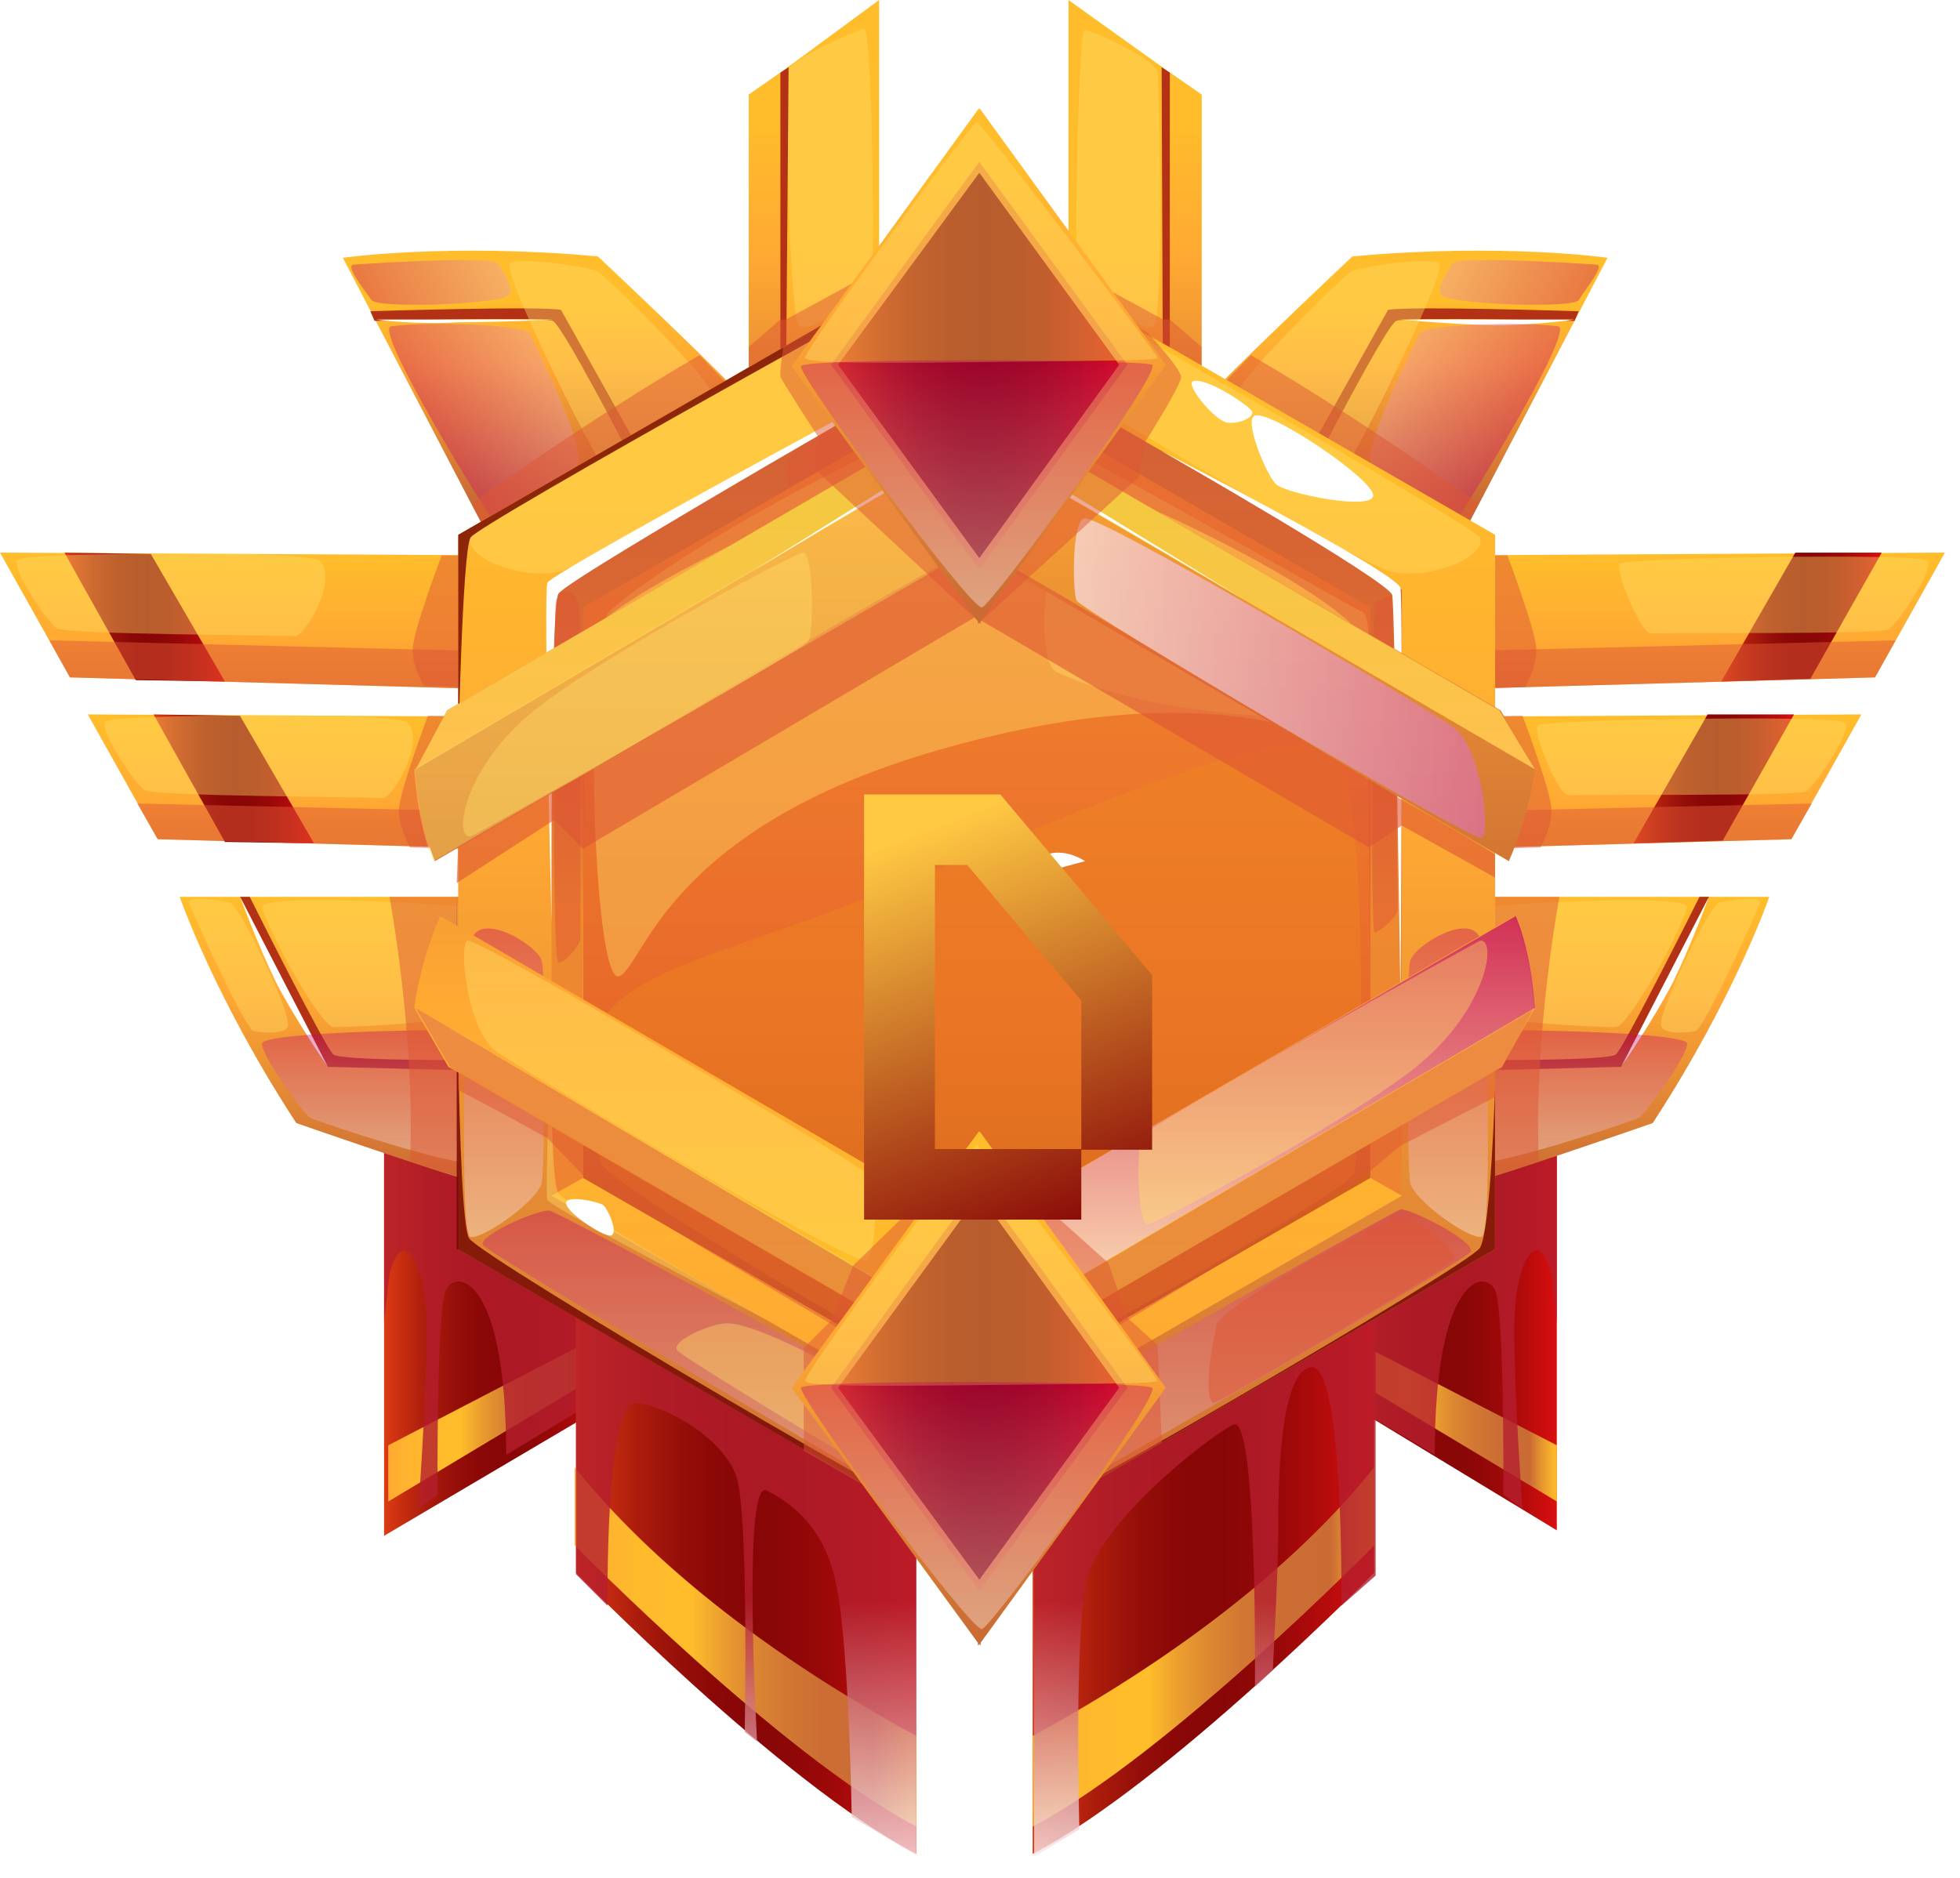 <svg width="72" height="69" viewBox="0 0 72 69" fill="none" xmlns="http://www.w3.org/2000/svg">
<path d="M14.109 39.3V56.431L22.255 51.624L22.675 39.709L14.109 39.3Z" fill="url(#paint0_linear_525_1837)"/>
<path d="M14.262 53.106L22.122 49.025L22.072 50.486L14.262 55.172V53.106Z" fill="url(#paint1_linear_525_1837)"/>
<g style="mix-blend-mode:multiply" opacity="0.8">
<path d="M14.311 46.808C14.764 44.994 15.671 46.254 15.671 48.823C15.671 51.393 15.369 55.424 15.369 55.424L16.074 54.92C16.074 54.92 16.024 48.218 16.377 47.412C16.729 46.606 18.594 46.858 18.594 53.459L21.919 51.443L22.322 39.703L14.109 39.3V48.571L14.311 46.808Z" fill="url(#paint2_linear_525_1837)"/>
</g>
<path d="M57.189 39.351V56.23L49.38 51.494L48.977 39.754L57.189 39.351Z" fill="url(#paint3_linear_525_1837)"/>
<path d="M57.192 53.106L49.281 49.025L49.382 50.486L57.192 55.172V53.106Z" fill="url(#paint4_linear_525_1837)"/>
<g style="mix-blend-mode:multiply" opacity="0.8">
<path d="M56.988 46.808C56.534 44.994 55.627 46.254 55.627 48.823C55.627 51.393 55.93 55.424 55.93 55.424L55.224 54.92C55.224 54.92 55.275 48.218 54.922 47.412C54.569 46.606 52.705 46.858 52.705 53.459L49.38 51.443L48.977 39.703L57.189 39.3V48.571L56.988 46.808Z" fill="url(#paint5_linear_525_1837)"/>
</g>
<path d="M33.656 51.595V68.121C28.668 65.501 21.16 57.792 21.16 57.792V46.405L33.656 51.595Z" fill="url(#paint6_linear_525_1837)"/>
<path d="M33.659 63.788V67.114C28.671 64.493 21.113 56.785 21.113 56.785V53.913C22.877 56.13 26.555 59.908 33.659 63.788Z" fill="url(#paint7_linear_525_1837)"/>
<path d="M37.934 51.595V68.121C42.922 65.501 50.48 57.792 50.48 57.792V46.405L37.934 51.595Z" fill="url(#paint8_linear_525_1837)"/>
<path d="M37.934 63.788V67.114C42.922 64.493 50.48 56.785 50.48 56.785V53.913C48.716 56.13 45.038 59.908 37.934 63.788Z" fill="url(#paint9_linear_525_1837)"/>
<g style="mix-blend-mode:multiply" opacity="0.8">
<path d="M22.319 59.002C22.319 59.002 22.218 51.393 23.377 51.545C24.586 51.696 26.602 52.905 27.055 54.265C27.509 55.626 27.358 63.637 27.358 63.637L27.811 63.99C27.811 63.99 27.257 54.265 28.164 54.769C29.071 55.223 30.33 56.13 30.733 58.296C31.187 60.463 31.288 66.761 31.288 66.761L33.656 68.172V51.645L21.16 46.405V57.843L22.319 59.002Z" fill="url(#paint10_linear_525_1837)"/>
</g>
<g style="mix-blend-mode:multiply" opacity="0.8">
<path d="M49.275 59.001C49.275 59.001 49.375 50.083 48.166 50.234C46.957 50.385 46.957 54.87 46.957 56.23C46.957 57.691 46.755 61.369 46.755 61.369L46.1 61.974C46.1 61.974 46.201 51.846 45.294 52.35C44.387 52.804 40.306 55.978 39.903 58.145C39.45 60.311 39.651 67.214 39.651 67.214L37.988 68.222V51.695L50.534 46.455V57.893L49.275 59.001Z" fill="url(#paint11_linear_525_1837)"/>
</g>
<path d="M40.867 26.402L68.378 26.25L65.808 30.836L42.278 31.491L40.867 26.402Z" fill="url(#paint12_linear_525_1837)"/>
<path d="M65.903 26.25H62.729L60.008 30.987L63.283 30.886L65.903 26.25Z" fill="url(#paint13_linear_525_1837)"/>
<g style="mix-blend-mode:multiply" opacity="0.5">
<path d="M42.07 30.08L66.558 29.525L65.802 30.835L42.272 31.49L42.07 30.08Z" fill="#DE5634"/>
</g>
<g style="mix-blend-mode:multiply" opacity="0.4">
<path d="M56.485 26.653C56.283 26.855 57.24 29.273 57.643 29.223C58.047 29.173 66.007 29.273 66.36 29.072C66.713 28.82 68.073 26.805 67.771 26.553C67.418 26.25 56.686 26.452 56.485 26.653Z" fill="#FFDF66"/>
</g>
<path opacity="0.5" d="M55.932 26.3C55.932 26.3 56.99 29.122 56.99 29.727C57.041 30.331 56.587 31.137 56.587 31.137L42.278 31.54L40.867 26.451L55.932 26.3Z" fill="#DE5634"/>
<path d="M30.733 26.402L3.223 26.25L5.792 30.836L29.322 31.491L30.733 26.402Z" fill="url(#paint14_linear_525_1837)"/>
<path d="M5.641 26.25L8.815 26.301L11.536 30.987L8.261 30.936L5.641 26.25Z" fill="url(#paint15_linear_525_1837)"/>
<g style="mix-blend-mode:multiply" opacity="0.5">
<path d="M29.526 30.08L5.039 29.525L5.795 30.835L29.325 31.49L29.526 30.08Z" fill="#DE5634"/>
</g>
<g style="mix-blend-mode:multiply" opacity="0.4">
<path d="M14.964 26.552C15.67 27.207 14.41 29.424 14.007 29.324C13.604 29.273 5.643 29.273 5.29 29.021C4.938 28.769 3.577 26.754 3.879 26.502C4.182 26.25 14.561 26.149 14.964 26.552Z" fill="#FFDF66"/>
</g>
<path opacity="0.5" d="M15.718 26.3C15.718 26.3 14.66 29.122 14.66 29.727C14.61 30.331 15.063 31.137 15.063 31.137L29.373 31.54L30.733 26.401L15.718 26.3Z" fill="#DE5634"/>
<path d="M43.887 20.456L71.448 20.305L68.878 24.89L45.348 25.545L43.887 20.456Z" fill="url(#paint16_linear_525_1837)"/>
<path d="M69.126 20.305H65.951L63.23 25.041L66.505 24.941L69.126 20.305Z" fill="url(#paint17_linear_525_1837)"/>
<g style="mix-blend-mode:multiply" opacity="0.5">
<path d="M45.098 24.135L69.635 23.53L68.88 24.891L45.35 25.546L45.098 24.135Z" fill="#DE5634"/>
</g>
<g style="mix-blend-mode:multiply" opacity="0.4">
<path d="M59.508 20.708C59.306 20.91 60.264 23.328 60.667 23.278C61.07 23.227 69.031 23.328 69.384 23.127C69.736 22.875 71.097 20.859 70.794 20.607C70.442 20.305 59.71 20.506 59.508 20.708Z" fill="#FFDF66"/>
</g>
<path opacity="0.5" d="M55.375 20.406C55.375 20.406 56.433 23.228 56.433 23.832C56.483 24.437 56.03 25.243 56.03 25.243L45.348 25.546L43.938 20.457L55.375 20.406Z" fill="#DE5634"/>
<path d="M27.511 20.456L0 20.305L2.57 24.89L26.1 25.545L27.511 20.456Z" fill="url(#paint18_linear_525_1837)"/>
<path d="M2.367 20.305L5.541 20.356L8.262 25.041L4.987 24.991L2.367 20.305Z" fill="url(#paint19_linear_525_1837)"/>
<g style="mix-blend-mode:multiply" opacity="0.5">
<path d="M26.3 24.135L1.812 23.53L2.568 24.891L26.098 25.546L26.3 24.135Z" fill="#DE5634"/>
</g>
<g style="mix-blend-mode:multiply" opacity="0.4">
<path d="M11.742 20.607C12.447 21.262 11.187 23.479 10.784 23.378C10.381 23.328 2.42 23.328 2.068 23.076C1.715 22.824 0.354 20.809 0.657 20.557C0.959 20.305 11.338 20.204 11.742 20.607Z" fill="#FFDF66"/>
</g>
<path opacity="0.5" d="M16.222 20.406C16.222 20.406 15.164 23.228 15.164 23.832C15.114 24.437 15.567 25.193 15.567 25.193L26.148 25.546L27.559 20.457L16.222 20.406Z" fill="#DE5634"/>
<path d="M18.388 25.545L17.078 21.263L18.388 19.6L27.508 14.108V3.477L28.667 2.67L32.294 0V18.088L18.388 25.545Z" fill="url(#paint20_linear_525_1837)"/>
<g style="mix-blend-mode:multiply">
<path d="M17.078 21.263L28.667 14.612V2.67L27.508 3.477V14.108L18.388 19.6L17.078 21.263Z" fill="url(#paint21_linear_525_1837)"/>
</g>
<g style="mix-blend-mode:multiply" opacity="0.4">
<path d="M28.922 2.67C28.872 3.325 28.973 11.79 29.376 11.992C29.779 12.193 31.794 11.034 31.996 10.581C32.147 10.077 32.046 1.058 31.744 1.058C31.492 1.108 28.973 2.167 28.922 2.67Z" fill="#FFDF66"/>
</g>
<path opacity="0.37" d="M28.968 14.763C27.961 15.619 17.632 21.262 17.48 21.615C17.279 22.069 18.69 24.286 19.294 24.084C20 23.933 32.243 16.98 32.294 16.627C32.294 16.274 32.344 14.511 32.042 14.36C31.74 14.259 29.371 14.46 28.968 14.763Z" fill="url(#paint22_linear_525_1837)"/>
<path d="M17.078 21.616L28.868 14.763L28.969 2.469L28.667 2.671V14.612L17.078 21.263V21.616Z" fill="#B33114"/>
<path opacity="0.4" d="M27.608 14.209C26.953 14.259 18.538 19.65 18.538 19.801C18.538 19.952 17.077 20.859 17.43 20.859C17.783 20.859 28.414 14.813 28.414 14.612C28.414 14.41 27.96 14.209 27.608 14.209Z" fill="#FFDF66"/>
<path opacity="0.4" d="M17.078 21.616C17.078 21.616 22.671 18.794 25.543 16.98C28.415 15.166 29.02 14.763 29.02 14.763L17.078 21.616Z" fill="#FFDF66"/>
<g style="mix-blend-mode:multiply" opacity="0.5">
<path d="M27.508 12.748L28.667 11.74H28.868L32.294 9.875V18.088L28.415 20.053L26.5 14.662L27.508 14.108V12.748Z" fill="#DE5634"/>
</g>
<path d="M53.207 25.545L54.567 21.263L53.207 19.6L44.137 14.108V3.477L42.978 2.67L39.25 0V18.088L53.207 25.545Z" fill="url(#paint23_linear_525_1837)"/>
<g style="mix-blend-mode:multiply">
<path d="M54.569 21.263L42.98 14.612V2.67L44.139 3.477V14.108L53.209 19.6L54.569 21.263Z" fill="url(#paint24_linear_525_1837)"/>
</g>
<g style="mix-blend-mode:multiply" opacity="0.4">
<path d="M42.522 2.67C42.572 3.325 42.774 11.79 42.371 11.991C41.968 12.193 39.801 10.933 39.599 10.429C39.448 9.976 39.599 1.058 39.851 1.108C40.103 1.108 42.471 2.166 42.522 2.67Z" fill="#FFDF66"/>
</g>
<path opacity="0.37" d="M42.626 14.763C43.684 15.619 53.963 21.262 54.114 21.615C54.315 22.069 52.904 24.286 52.3 24.084C51.645 23.883 39.401 16.929 39.351 16.627C39.351 16.274 39.3 14.511 39.603 14.36C39.855 14.259 42.223 14.46 42.626 14.763Z" fill="url(#paint25_linear_525_1837)"/>
<path d="M54.563 21.616L42.722 14.763L42.672 2.469L42.974 2.671V14.612L54.563 21.263V21.616Z" fill="#B33114"/>
<path opacity="0.4" d="M43.982 14.209C44.637 14.259 53.051 19.65 53.051 19.801C53.051 19.952 54.513 20.859 54.16 20.859C53.807 20.859 43.176 14.813 43.176 14.612C43.176 14.41 43.629 14.209 43.982 14.209Z" fill="#FFDF66"/>
<path opacity="0.4" d="M54.57 21.616C54.57 21.616 48.977 18.794 46.105 16.98C43.233 15.166 42.629 14.763 42.629 14.763L54.57 21.616Z" fill="#FFDF66"/>
<g style="mix-blend-mode:multiply" opacity="0.5">
<path d="M44.138 12.748L42.979 11.74H42.727L39.301 9.875V18.088L43.181 20.053L45.095 14.662L44.138 14.108V12.748Z" fill="#DE5634"/>
</g>
<path d="M17.737 43.483C17.686 43.634 10.884 41.266 10.884 41.266C7.861 36.63 6.602 32.952 6.602 32.952H18.241L17.737 43.483Z" fill="url(#paint26_linear_525_1837)"/>
<path d="M8.82 32.952C8.82 32.952 11.541 38.545 12.045 39.2L17.94 39.351V38.948C17.94 38.948 12.549 38.998 12.246 38.746C11.944 38.495 9.173 32.952 9.173 32.952H8.82Z" fill="#B33114"/>
<g style="mix-blend-mode:multiply">
<path d="M8.82 32.952L12.045 39.2C12.045 39.2 10.886 37.537 10.13 36.076C9.425 34.615 8.82 32.952 8.82 32.952Z" fill="white"/>
</g>
<g style="mix-blend-mode:multiply" opacity="0.4">
<path d="M9.629 33.356C10.082 34.716 11.846 37.739 12.249 37.739C12.601 37.739 16.935 37.639 17.338 37.034C17.741 36.429 18.093 33.406 17.741 33.356C17.388 33.306 9.427 32.751 9.629 33.356Z" fill="#FFDF66"/>
</g>
<g style="mix-blend-mode:multiply" opacity="0.4">
<path d="M6.955 33.204C7.51 34.514 9.072 37.89 9.324 37.89C9.626 37.94 10.583 38.041 10.583 37.638C10.583 36.983 8.82 33.255 8.417 33.154C8.014 33.103 6.855 32.852 6.955 33.204Z" fill="#FFDF66"/>
</g>
<g style="mix-blend-mode:multiply" opacity="0.37">
<path d="M9.626 38.344C9.576 38.747 11.138 40.913 11.39 41.065C11.642 41.216 16.882 42.929 17.234 42.677C17.587 42.425 17.738 38.041 17.486 37.89C17.184 37.789 9.677 37.89 9.626 38.344Z" fill="url(#paint27_linear_525_1837)"/>
</g>
<path opacity="0.5" d="M14.305 32.952C14.305 32.952 15.262 37.991 15.06 42.676L17.731 43.483L18.235 32.952H14.305Z" fill="#DE5634"/>
<path d="M53.859 43.483C53.91 43.634 60.712 41.266 60.712 41.266C63.735 36.63 64.995 32.952 64.995 32.952H53.355L53.859 43.483Z" fill="url(#paint28_linear_525_1837)"/>
<path d="M62.784 32.952C62.784 32.952 60.063 38.545 59.559 39.2L53.664 39.351V38.948C53.664 38.948 59.055 38.998 59.358 38.746C59.66 38.495 62.431 32.952 62.431 32.952H62.784Z" fill="#B33114"/>
<g style="mix-blend-mode:soft-light">
<path d="M62.776 32.952L59.551 39.2C59.551 39.2 60.71 37.537 61.465 36.076C62.171 34.615 62.776 32.952 62.776 32.952Z" fill="white"/>
</g>
<g style="mix-blend-mode:multiply" opacity="0.4">
<path d="M61.976 33.356C61.522 34.716 59.759 37.739 59.356 37.739C59.003 37.739 54.67 37.639 54.267 37.034C53.864 36.429 53.511 33.406 53.864 33.356C54.216 33.306 62.177 32.751 61.976 33.356Z" fill="#FFDF66"/>
</g>
<g style="mix-blend-mode:multiply" opacity="0.4">
<path d="M64.643 33.204C64.089 34.514 62.527 37.89 62.275 37.89C61.973 37.94 61.016 38.041 61.016 37.638C61.016 36.983 62.779 33.255 63.182 33.154C63.585 33.103 64.794 32.852 64.643 33.204Z" fill="#FFDF66"/>
</g>
<g style="mix-blend-mode:multiply" opacity="0.37">
<path d="M61.974 38.344C62.024 38.747 60.462 40.913 60.21 41.065C59.958 41.216 54.718 42.929 54.365 42.677C54.013 42.425 53.861 38.041 54.113 37.89C54.416 37.789 61.923 37.89 61.974 38.344Z" fill="url(#paint29_linear_525_1837)"/>
</g>
<path opacity="0.5" d="M57.285 32.952C57.285 32.952 56.328 37.991 56.53 42.676L53.859 43.483L53.355 32.952H57.285Z" fill="#DE5634"/>
<path d="M44.541 14.461C44.44 14.36 49.68 9.422 49.68 9.422C55.172 8.918 59.051 9.472 59.051 9.472L53.66 19.801L44.541 14.461Z" fill="url(#paint30_linear_525_1837)"/>
<path d="M57.993 11.437C57.993 11.437 51.745 11.236 50.989 11.387L48.117 16.526L48.47 16.728C48.47 16.728 50.939 11.941 51.291 11.79C51.644 11.639 57.842 11.79 57.842 11.79L57.993 11.437Z" fill="#B33114"/>
<path d="M57.84 11.74H51.441C51.441 11.74 52.953 11.891 54.565 11.941C56.178 11.992 57.84 11.74 57.84 11.74Z" fill="white"/>
<g style="mix-blend-mode:multiply" opacity="0.37">
<path d="M57.239 11.992C55.828 11.79 52.301 11.941 52.15 12.244C51.998 12.596 50.033 16.426 50.386 17.081C50.739 17.736 53.258 19.398 53.46 19.146C53.712 18.895 57.894 12.092 57.239 11.992Z" fill="url(#paint31_linear_525_1837)"/>
</g>
<g style="mix-blend-mode:multiply" opacity="0.37">
<path d="M58.645 9.724C57.234 9.624 53.556 9.422 53.355 9.674C53.204 9.926 52.649 10.682 53.002 10.883C53.556 11.185 57.688 11.337 57.99 11.034C58.192 10.682 58.998 9.724 58.645 9.724Z" fill="url(#paint32_linear_525_1837)"/>
</g>
<g style="mix-blend-mode:multiply" opacity="0.4">
<path d="M52.853 9.675C52.5 9.423 49.88 9.826 49.628 9.977C49.376 10.128 45.446 13.957 45.497 14.411C45.547 14.814 49.376 17.031 49.628 16.829C49.83 16.628 53.206 9.977 52.853 9.675Z" fill="#FFDF66"/>
</g>
<g style="mix-blend-mode:multiply" opacity="0.5">
<path d="M54.314 18.491C54.314 18.491 50.031 15.418 45.95 13.05L44.539 14.511L53.608 19.852L54.314 18.491Z" fill="#DE5634"/>
</g>
<path d="M27.105 14.461C27.206 14.36 21.965 9.422 21.965 9.422C16.473 8.918 12.594 9.472 12.594 9.472L17.985 19.801L27.105 14.461Z" fill="url(#paint33_linear_525_1837)"/>
<path d="M13.605 11.437C13.605 11.437 19.853 11.236 20.609 11.387L23.481 16.526L23.128 16.728C23.128 16.728 20.659 11.941 20.307 11.79C19.954 11.639 13.757 11.79 13.757 11.79L13.605 11.437Z" fill="#B33114"/>
<path d="M13.805 11.74H20.355C20.355 11.74 18.44 11.841 16.828 11.841C15.216 11.941 13.805 11.74 13.805 11.74Z" fill="white"/>
<g style="mix-blend-mode:multiply" opacity="0.37">
<path d="M14.363 11.992C15.773 11.79 19.3 11.941 19.451 12.244C19.603 12.596 21.568 16.426 21.215 17.081C20.862 17.736 18.343 19.398 18.141 19.146C17.89 18.895 13.707 12.092 14.363 11.992Z" fill="url(#paint34_linear_525_1837)"/>
</g>
<g style="mix-blend-mode:multiply" opacity="0.37">
<path d="M12.998 9.724C14.409 9.624 18.087 9.422 18.289 9.674C18.44 9.926 18.994 10.682 18.642 10.883C18.087 11.185 13.956 11.337 13.653 11.034C13.402 10.682 12.646 9.724 12.998 9.724Z" fill="url(#paint35_linear_525_1837)"/>
</g>
<g style="mix-blend-mode:multiply" opacity="0.4">
<path d="M18.745 9.675C19.097 9.423 21.717 9.826 21.969 9.977C22.221 10.128 26.151 13.957 26.101 14.411C26.05 14.814 22.221 17.031 21.969 16.829C21.768 16.628 18.392 9.977 18.745 9.675Z" fill="#FFDF66"/>
</g>
<g style="mix-blend-mode:multiply" opacity="0.5">
<path d="M17.332 18.491C17.332 18.491 21.615 15.418 25.696 13.05L27.107 14.511L18.037 19.852L17.332 18.491Z" fill="#DE5634"/>
</g>
<path d="M35.878 8.666L16.832 19.651V45.901L35.878 56.936L54.923 45.901V19.651L35.878 8.666Z" fill="url(#paint36_linear_525_1837)"/>
<path d="M20.258 43.936V21.666L35.877 12.647L51.497 21.666V43.936L35.877 52.955L20.258 43.936Z" fill="url(#paint37_linear_525_1837)"/>
<path d="M21.418 43.281V22.321L35.879 13.957L50.339 22.321V43.281L35.879 51.595L21.418 43.281Z" fill="url(#paint38_linear_525_1837)"/>
<path opacity="0.4" d="M17.287 19.751C17.035 20.457 19.101 21.313 20.511 21.011C21.922 20.709 35.375 12.848 35.677 12.143C35.778 11.942 35.778 9.17 35.677 9.17C35.224 9.17 17.387 19.399 17.287 19.751Z" fill="#FFDF66"/>
<path opacity="0.4" d="M54.368 19.752C54.62 20.457 52.555 21.313 51.144 21.011C49.733 20.709 36.431 12.748 35.978 12.093C35.726 11.79 35.675 9.12 35.978 9.12C36.482 9.171 54.268 19.399 54.368 19.752Z" fill="#FFDF66"/>
<g style="mix-blend-mode:multiply" opacity="0.37">
<path d="M17.286 34.665C17.135 35.471 16.833 45.397 17.286 45.447C17.74 45.548 19.806 44.087 19.906 43.432C20.007 42.777 20.058 35.975 19.906 35.32C19.755 34.715 17.488 33.355 17.286 34.665Z" fill="url(#paint39_linear_525_1837)"/>
</g>
<g style="mix-blend-mode:multiply" opacity="0.37">
<path d="M54.419 34.665C54.57 35.471 54.872 45.397 54.419 45.447C53.965 45.548 51.899 44.087 51.798 43.432C51.698 42.777 51.647 35.975 51.798 35.32C51.95 34.715 54.217 33.355 54.419 34.665Z" fill="url(#paint40_linear_525_1837)"/>
</g>
<g style="mix-blend-mode:multiply" opacity="0.37">
<path d="M17.739 45.75C17.991 46.103 35.122 56.23 35.374 56.23C35.525 56.23 35.676 53.711 35.676 53.409C35.676 52.602 20.51 44.541 20.208 44.49C19.855 44.39 17.537 45.397 17.739 45.75Z" fill="url(#paint41_linear_525_1837)"/>
</g>
<g style="mix-blend-mode:multiply" opacity="0.37">
<path d="M54.017 46.002C53.816 46.355 36.332 56.432 36.08 56.432C36.03 56.432 36.03 53.308 36.13 53.157C36.685 52.602 51.145 44.541 51.447 44.44C51.8 44.39 54.269 45.649 54.017 46.002Z" fill="url(#paint42_linear_525_1837)"/>
</g>
<path opacity="0.37" d="M22.069 42.727C21.061 36.933 21.616 36.58 28.821 34.111C36.026 31.642 48.219 25.344 49.277 28.065C50.336 30.786 49.983 42.475 49.731 43.13C49.479 43.785 36.933 50.99 35.875 50.99C34.817 50.99 22.17 43.382 22.069 42.727Z" fill="#ED8A1D"/>
<g style="mix-blend-mode:soft-light" opacity="0.4">
<path d="M50.033 22.472C49.782 22.421 36.732 14.863 35.976 14.914C35.27 14.964 26.151 19.247 22.422 22.421C21.415 23.278 21.767 36.076 22.724 35.874C23.631 35.622 24.337 30.483 34.464 27.561C44.441 24.689 48.774 27.157 49.832 27.611C50.134 27.712 50.588 22.623 50.033 22.472Z" fill="#FFDF66"/>
</g>
<path opacity="0.5" d="M20.258 43.936V21.666L35.877 12.647L51.497 21.666V43.936L50.338 43.281C50.338 43.281 50.388 23.933 49.985 23.329C48.524 21.162 36.935 15.872 35.071 16.476C33.157 17.081 22.878 21.464 21.719 23.278C21.316 23.883 21.417 43.281 21.417 43.281L20.258 43.936Z" fill="#DE5634"/>
<path opacity="0.4" d="M38.8 24.689C42.68 26.453 48.575 26.503 49.079 26.15C49.633 25.797 49.986 23.329 49.129 22.875C48.273 22.472 41.622 18.895 39.858 19.298C38.095 19.701 38.095 24.387 38.8 24.689Z" fill="#FFDF66"/>
<g style="mix-blend-mode:soft-light" opacity="0.8">
<path d="M16.832 27.662C16.832 27.611 16.983 20.255 17.285 19.751C17.588 19.247 35.475 9.322 35.978 9.17C36.482 9.019 43.184 12.899 43.184 12.899L35.878 8.666L16.832 19.651V27.662Z" fill="#700000"/>
</g>
<g style="mix-blend-mode:soft-light">
<path d="M42.68 16.577C42.68 16.577 51.044 21.363 51.144 21.867C51.245 22.421 51.447 36.781 51.447 36.781C51.447 36.781 51.547 22.22 51.447 21.615C51.396 21.061 42.68 16.577 42.68 16.577Z" fill="white"/>
</g>
<g style="mix-blend-mode:multiply">
<path d="M20.26 33.859C20.26 33.859 19.958 21.817 20.109 21.414C20.26 21.011 35.879 12.647 35.879 12.647C35.879 12.647 20.814 21.263 20.512 21.817C20.209 22.321 20.26 33.859 20.26 33.859Z" fill="white"/>
</g>
<path opacity="0.8" d="M16.828 45.901L35.873 56.936L54.919 45.901V39.956C54.919 39.956 54.768 45.196 54.365 45.851C53.962 46.506 36.881 56.432 36.025 56.482C35.168 56.533 17.684 46.204 17.231 45.498C16.777 44.793 16.777 32.549 16.777 32.549V45.901H16.828Z" fill="#700000"/>
<path opacity="0.4" d="M20.257 38.243C20.257 38.243 20.207 43.383 20.509 43.836C20.811 44.289 28.218 48.522 28.218 48.522C28.218 48.522 20.156 44.34 20.106 44.088C20.005 43.836 20.257 38.243 20.257 38.243Z" fill="#FFDF66"/>
<g style="mix-blend-mode:multiply" opacity="0.4">
<path d="M26.704 48.622C26.15 48.622 24.588 49.277 24.89 49.63C25.142 49.932 34.614 55.676 35.672 56.079C36.025 56.23 35.975 53.963 35.521 53.258C35.37 52.905 28.467 48.622 26.704 48.622Z" fill="#FFDF66"/>
</g>
<g style="mix-blend-mode:soft-light">
<path d="M43.833 14.007C43.531 14.108 44.538 15.368 45.042 15.519C45.546 15.62 46.201 15.267 45.949 15.065C45.748 14.813 44.286 13.856 43.833 14.007Z" fill="white"/>
</g>
<g style="mix-blend-mode:soft-light">
<path d="M46.11 15.267C45.656 15.368 46.513 17.433 46.866 17.786C47.218 18.139 50.493 18.794 50.443 18.189C50.393 17.585 46.765 15.116 46.11 15.267Z" fill="white"/>
</g>
<g style="mix-blend-mode:multiply" opacity="0.5">
<path d="M44.695 48.673C44.292 50.487 44.342 51.545 44.594 51.545C44.846 51.545 53.16 46.557 53.411 46.305C53.663 46.103 52.051 44.642 51.447 44.743C50.741 44.843 44.846 47.967 44.695 48.673Z" fill="#DE5634"/>
</g>
<path opacity="0.5" d="M21.267 22.169C21.066 21.565 20.461 21.565 20.411 22.22C20.36 22.875 20.259 35.37 20.511 35.37C20.763 35.37 21.267 34.766 21.318 34.514C21.318 34.262 21.368 22.472 21.267 22.169Z" fill="#DE5634"/>
<path opacity="0.5" d="M50.49 22.22C50.44 22.472 50.339 34.263 50.49 34.263C50.641 34.263 51.346 33.708 51.346 33.406C51.346 33.104 51.195 21.968 51.095 21.918C50.994 21.868 50.49 22.069 50.49 22.22Z" fill="#DE5634"/>
<path opacity="0.5" d="M35.874 13.755C35.874 14.007 29.173 17.836 29.021 17.836C28.87 17.836 28.921 16.778 29.122 16.677C29.324 16.526 35.824 12.646 35.874 12.747C35.924 12.848 35.874 13.553 35.874 13.755Z" fill="#DE5634"/>
<path d="M33.915 13.655C32.908 13.403 32.051 14.058 31.598 14.562C31.144 15.066 31.396 15.368 31.95 15.267C32.555 15.166 34.369 13.756 33.915 13.655Z" fill="#B33114"/>
<path opacity="0.5" d="M33.912 13.655C33.207 13.403 32.35 13.856 32.048 14.108C31.796 14.36 32.3 15.066 32.703 14.915C33.106 14.763 34.215 13.756 33.912 13.655Z" fill="#DE5634"/>
<path opacity="0.4" d="M31.846 14.26C31.846 14.26 30.687 15.015 30.838 15.419C30.989 15.771 32.349 15.116 32.349 15.116C32.349 15.116 31.644 15.368 31.442 15.015C31.291 14.713 31.846 14.26 31.846 14.26Z" fill="#FFDF66"/>
<g style="mix-blend-mode:multiply">
<path d="M20.912 44.087C20.357 44.238 21.97 45.347 22.373 45.397C22.776 45.447 22.373 44.49 22.171 44.289C22.07 44.188 21.214 43.986 20.912 44.087Z" fill="white"/>
</g>
<path d="M35.873 45.146L16.172 33.658C15.416 35.371 15.215 37.033 15.215 37.033L16.474 39.2L35.822 50.436L55.17 39.2L56.329 37.033C56.329 37.033 56.329 35.421 55.624 33.658L35.873 45.146Z" fill="url(#paint43_linear_525_1837)"/>
<path d="M16.529 39.2L15.27 37.034L35.877 49.126L56.384 37.034L55.175 39.2L35.877 50.436L16.529 39.2Z" fill="url(#paint44_linear_525_1837)"/>
<path opacity="0.5" d="M15.27 37.034L16.529 39.2L16.831 39.402V40.057C16.831 40.057 17.94 40.611 20.107 41.82C20.157 41.871 21.467 43.231 21.467 43.231C21.467 43.231 35.373 51.645 35.877 51.645C36.532 51.645 50.338 43.03 50.338 43.03C50.338 43.03 51.396 42.123 51.497 42.072L54.923 40.309V39.402L55.175 39.251L56.334 37.084L35.827 49.177L15.27 37.034Z" fill="#DE5634"/>
<g style="mix-blend-mode:soft-light" opacity="0.69">
<path d="M35.879 45.146V49.126L56.386 37.033C56.386 37.033 56.285 35.069 55.68 33.658L35.879 45.146Z" fill="url(#paint45_linear_525_1837)"/>
</g>
<g style="mix-blend-mode:multiply" opacity="0.4">
<path d="M17.186 34.565C16.834 34.565 17.136 37.89 18.245 38.646C20.058 39.855 30.992 46.305 31.748 46.305C32.252 46.305 32.201 43.483 32.05 43.282C31.798 42.879 17.791 34.565 17.186 34.565Z" fill="#FFDF66"/>
</g>
<g style="mix-blend-mode:multiply" opacity="0.4">
<path d="M41.974 41.72C41.722 41.972 41.773 45.096 42.176 44.995C42.579 44.894 48.776 41.619 51.699 39.453C54.621 37.286 55.024 34.464 54.369 34.565C54.319 34.565 42.428 41.216 41.974 41.72Z" fill="#FFDF66"/>
</g>
<path d="M35.726 20.154L55.427 31.642C56.182 29.929 56.384 28.266 56.384 28.266L55.124 26.1L35.726 14.864L16.428 26.1L15.27 28.266C15.27 28.266 15.27 29.879 15.975 31.642L35.726 20.154Z" fill="url(#paint46_linear_525_1837)"/>
<path d="M55.074 26.1L56.384 28.266L35.726 16.224L15.27 28.266L16.428 26.1L35.726 14.864L55.074 26.1Z" fill="url(#paint47_linear_525_1837)"/>
<path opacity="0.6" d="M50.284 31.138L51.493 30.332L54.919 32.246V31.39C54.919 31.39 53.559 30.533 51.392 29.324C51.342 29.274 50.233 28.619 50.233 28.619C50.233 28.619 36.327 20.154 35.823 20.154C35.168 20.154 21.362 28.518 21.362 28.518C21.362 28.518 20.304 29.072 20.204 29.122L16.828 31.087L16.777 32.448L20.355 30.13L21.413 31.188L35.823 22.673L50.284 31.138Z" fill="#DE5634"/>
<path opacity="0.4" d="M35.722 20.154V16.173L15.215 28.266C15.215 28.266 15.316 30.231 15.92 31.642L35.722 20.154Z" fill="#FFDF66"/>
<g style="mix-blend-mode:soft-light" opacity="0.69">
<path d="M54.417 30.785C54.77 30.785 54.467 27.46 53.359 26.704C51.545 25.495 40.611 19.045 39.855 19.045C39.352 19.045 39.402 21.867 39.553 22.069C39.805 22.472 53.863 30.785 54.417 30.785Z" fill="url(#paint48_linear_525_1837)"/>
</g>
<g style="mix-blend-mode:soft-light" opacity="0.4">
<path d="M29.677 23.58C29.929 23.328 29.879 20.204 29.476 20.305C29.073 20.406 22.875 23.681 19.953 25.848C17.03 28.014 16.627 30.836 17.282 30.735C17.282 30.785 29.173 24.084 29.677 23.58Z" fill="#FFDF66"/>
</g>
<g style="mix-blend-mode:soft-light">
<path d="M45.756 22.07C45.756 22.07 36.334 16.426 35.729 16.426C35.125 16.426 27.617 21.011 27.617 21.011C27.617 21.011 35.528 16.023 35.729 16.023C35.88 15.973 45.756 22.07 45.756 22.07Z" fill="white"/>
</g>
<path opacity="0.5" d="M28.775 12.747C28.775 12.747 28.624 13.705 28.674 13.856C28.725 14.007 30.035 16.022 30.035 16.022V17.332L35.98 22.875L41.825 17.534L42.077 16.224C42.077 16.224 43.387 14.158 43.387 13.856C43.387 13.553 42.178 12.243 42.178 12.243L35.93 8.616L28.775 12.747Z" fill="#DE5634"/>
<path d="M42.825 13.403L36.023 4.031L35.973 3.98L35.923 4.031L29.121 13.403L29.07 13.453L29.121 13.503L35.923 22.825V22.925L35.973 22.875L36.023 22.925V22.825L42.825 13.403Z" fill="url(#paint49_linear_525_1837)"/>
<path opacity="0.5" d="M30.531 13.403L35.973 5.946L41.414 13.403L35.973 20.911L30.531 13.403Z" fill="#DE5634"/>
<path d="M30.785 13.403L35.975 6.349L41.114 13.403L35.975 20.507L30.785 13.403Z" fill="url(#paint50_linear_525_1837)"/>
<g style="mix-blend-mode:soft-light" opacity="0.4">
<path d="M35.874 4.484C35.269 5.089 29.475 12.949 29.576 13.151C29.676 13.352 31.944 13.352 36.327 13.302C40.66 13.251 42.474 13.251 42.525 13.151C42.525 13.05 35.974 4.383 35.874 4.484Z" fill="#FFDF66"/>
</g>
<g style="mix-blend-mode:soft-light" opacity="0.37">
<path d="M29.423 13.453C29.322 13.806 35.671 22.422 36.074 22.321C36.477 22.17 42.725 13.654 42.322 13.402C41.868 13.201 29.473 13.151 29.423 13.453Z" fill="url(#paint51_linear_525_1837)"/>
</g>
<g style="mix-blend-mode:multiply">
<path d="M38.046 31.642C37.693 31.944 37.996 32.146 37.996 32.146L39.86 31.642C39.86 31.642 38.852 30.937 38.046 31.642Z" fill="white"/>
</g>
<g style="mix-blend-mode:multiply" opacity="0.5">
<path d="M31.341 46.505L30.535 48.521L29.527 49.528V53.307L35.876 56.935L42.678 53.005L42.527 49.428L41.418 48.42L40.713 46.404L35.876 42.071L31.341 46.505Z" fill="#DE5634"/>
</g>
<path d="M42.825 50.99L36.023 41.619L35.973 41.568L35.923 41.619L29.121 50.94L29.07 50.99L29.121 51.041L35.923 60.362V60.463L35.973 60.413L36.023 60.463V60.362L42.825 50.99Z" fill="url(#paint52_linear_525_1837)"/>
<path opacity="0.5" d="M30.531 50.99L35.973 43.482L41.414 50.99L35.973 58.447L30.531 50.99Z" fill="#DE5634"/>
<path d="M30.785 50.99L35.975 43.886L41.114 50.99L35.975 58.044L30.785 50.99Z" fill="url(#paint53_linear_525_1837)"/>
<g style="mix-blend-mode:multiply" opacity="0.4">
<path d="M35.874 42.072C35.269 42.676 29.475 50.536 29.576 50.738C29.676 50.94 31.944 50.94 36.327 50.889C40.66 50.839 42.474 50.839 42.525 50.738C42.525 50.587 35.974 41.971 35.874 42.072Z" fill="#FFDF66"/>
</g>
<g style="mix-blend-mode:multiply" opacity="0.37">
<path d="M29.423 50.99C29.322 51.343 35.671 59.959 36.074 59.858C36.477 59.707 42.725 51.192 42.322 50.99C41.868 50.739 29.473 50.688 29.423 50.99Z" fill="url(#paint54_linear_525_1837)"/>
</g>
<g filter="url(#filter0_d_525_1837)">
<path d="M36.748 25.192H31.742V40.812H39.721V38.246H42.323V31.83L36.748 25.192ZM39.721 38.221H34.344V27.783H35.533L39.721 32.768V38.221Z" fill="url(#paint55_linear_525_1837)"/>
</g>
<defs>
<filter id="filter0_d_525_1837" x="27.742" y="25.192" width="18.582" height="23.62" filterUnits="userSpaceOnUse" color-interpolation-filters="sRGB">
<feFlood flood-opacity="0" result="BackgroundImageFix"/>
<feColorMatrix in="SourceAlpha" type="matrix" values="0 0 0 0 0 0 0 0 0 0 0 0 0 0 0 0 0 0 127 0" result="hardAlpha"/>
<feOffset dy="4"/>
<feGaussianBlur stdDeviation="2"/>
<feComposite in2="hardAlpha" operator="out"/>
<feColorMatrix type="matrix" values="0 0 0 0 0.498 0 0 0 0 0.02 0 0 0 0 0.02 0 0 0 0.5 0"/>
<feBlend mode="normal" in2="BackgroundImageFix" result="effect1_dropShadow_525_1837"/>
<feBlend mode="normal" in="SourceGraphic" in2="effect1_dropShadow_525_1837" result="shape"/>
</filter>
<linearGradient id="paint0_linear_525_1837" x1="14.088" y1="47.859" x2="22.672" y2="47.859" gradientUnits="userSpaceOnUse">
<stop stop-color="#DE3C14"/>
<stop offset="0.074" stop-color="#C72E10"/>
<stop offset="0.185" stop-color="#AB1C0C"/>
<stop offset="0.297" stop-color="#971009"/>
<stop offset="0.409" stop-color="#8B0807"/>
<stop offset="0.52" stop-color="#870606"/>
<stop offset="0.615" stop-color="#8C0707"/>
<stop offset="0.727" stop-color="#9A0808"/>
<stop offset="0.848" stop-color="#B20B0B"/>
<stop offset="0.973" stop-color="#D30E0E"/>
<stop offset="1" stop-color="#DB0F0F"/>
</linearGradient>
<linearGradient id="paint1_linear_525_1837" x1="14.241" y1="52.089" x2="22.135" y2="52.089" gradientUnits="userSpaceOnUse">
<stop stop-color="#FFA933"/>
<stop offset="0.052" stop-color="#FFB030"/>
<stop offset="0.182" stop-color="#FFBA2C"/>
<stop offset="0.339" stop-color="#FFBD2B"/>
<stop offset="0.345" stop-color="#FEBB2B"/>
<stop offset="0.429" stop-color="#EB9E2E"/>
<stop offset="0.518" stop-color="#DC8731"/>
<stop offset="0.615" stop-color="#D27733"/>
<stop offset="0.725" stop-color="#CC6E34"/>
<stop offset="0.873" stop-color="#CA6B34"/>
<stop offset="0.923" stop-color="#E39130"/>
<stop offset="0.973" stop-color="#F7B12C"/>
<stop offset="1" stop-color="#FFBD2B"/>
</linearGradient>
<linearGradient id="paint2_linear_525_1837" x1="18.255" y1="69.223" x2="18.255" y2="58.822" gradientUnits="userSpaceOnUse">
<stop stop-color="white"/>
<stop offset="1" stop-color="#B41E2D"/>
</linearGradient>
<linearGradient id="paint3_linear_525_1837" x1="48.965" y1="47.784" x2="57.196" y2="47.784" gradientUnits="userSpaceOnUse">
<stop stop-color="#DE3C14"/>
<stop offset="0.074" stop-color="#C72E10"/>
<stop offset="0.185" stop-color="#AB1C0C"/>
<stop offset="0.297" stop-color="#971009"/>
<stop offset="0.409" stop-color="#8B0807"/>
<stop offset="0.52" stop-color="#870606"/>
<stop offset="0.615" stop-color="#8C0707"/>
<stop offset="0.727" stop-color="#9A0808"/>
<stop offset="0.848" stop-color="#B20B0B"/>
<stop offset="0.973" stop-color="#D30E0E"/>
<stop offset="1" stop-color="#DB0F0F"/>
</linearGradient>
<linearGradient id="paint4_linear_525_1837" x1="49.304" y1="52.089" x2="57.199" y2="52.089" gradientUnits="userSpaceOnUse">
<stop stop-color="#FFA933"/>
<stop offset="0.052" stop-color="#FFB030"/>
<stop offset="0.182" stop-color="#FFBA2C"/>
<stop offset="0.339" stop-color="#FFBD2B"/>
<stop offset="0.345" stop-color="#FEBB2B"/>
<stop offset="0.429" stop-color="#EB9E2E"/>
<stop offset="0.518" stop-color="#DC8731"/>
<stop offset="0.615" stop-color="#D27733"/>
<stop offset="0.725" stop-color="#CC6E34"/>
<stop offset="0.873" stop-color="#CA6B34"/>
<stop offset="0.923" stop-color="#E39130"/>
<stop offset="0.973" stop-color="#F7B12C"/>
<stop offset="1" stop-color="#FFBD2B"/>
</linearGradient>
<linearGradient id="paint5_linear_525_1837" x1="53.081" y1="69.223" x2="53.081" y2="58.822" gradientUnits="userSpaceOnUse">
<stop stop-color="white"/>
<stop offset="1" stop-color="#B41E2D"/>
</linearGradient>
<linearGradient id="paint6_linear_525_1837" x1="21.138" y1="57.269" x2="33.671" y2="57.269" gradientUnits="userSpaceOnUse">
<stop stop-color="#DE3C14"/>
<stop offset="0.074" stop-color="#C72E10"/>
<stop offset="0.185" stop-color="#AB1C0C"/>
<stop offset="0.297" stop-color="#971009"/>
<stop offset="0.409" stop-color="#8B0807"/>
<stop offset="0.52" stop-color="#870606"/>
<stop offset="0.615" stop-color="#8C0707"/>
<stop offset="0.727" stop-color="#9A0808"/>
<stop offset="0.848" stop-color="#B20B0B"/>
<stop offset="0.973" stop-color="#D30E0E"/>
<stop offset="1" stop-color="#DB0F0F"/>
</linearGradient>
<linearGradient id="paint7_linear_525_1837" x1="21.141" y1="60.506" x2="33.675" y2="60.506" gradientUnits="userSpaceOnUse">
<stop stop-color="#FFA933"/>
<stop offset="0.052" stop-color="#FFB030"/>
<stop offset="0.182" stop-color="#FFBA2C"/>
<stop offset="0.339" stop-color="#FFBD2B"/>
<stop offset="0.345" stop-color="#FEBB2B"/>
<stop offset="0.429" stop-color="#EB9E2E"/>
<stop offset="0.518" stop-color="#DC8731"/>
<stop offset="0.615" stop-color="#D27733"/>
<stop offset="0.725" stop-color="#CC6E34"/>
<stop offset="0.873" stop-color="#CA6B34"/>
<stop offset="0.923" stop-color="#E39130"/>
<stop offset="0.973" stop-color="#F7B12C"/>
<stop offset="1" stop-color="#FFBD2B"/>
</linearGradient>
<linearGradient id="paint8_linear_525_1837" x1="37.928" y1="57.269" x2="50.461" y2="57.269" gradientUnits="userSpaceOnUse">
<stop stop-color="#DE3C14"/>
<stop offset="0.074" stop-color="#C72E10"/>
<stop offset="0.185" stop-color="#AB1C0C"/>
<stop offset="0.297" stop-color="#971009"/>
<stop offset="0.409" stop-color="#8B0807"/>
<stop offset="0.52" stop-color="#870606"/>
<stop offset="0.615" stop-color="#8C0707"/>
<stop offset="0.727" stop-color="#9A0808"/>
<stop offset="0.848" stop-color="#B20B0B"/>
<stop offset="0.973" stop-color="#D30E0E"/>
<stop offset="1" stop-color="#DB0F0F"/>
</linearGradient>
<linearGradient id="paint9_linear_525_1837" x1="37.928" y1="60.506" x2="50.461" y2="60.506" gradientUnits="userSpaceOnUse">
<stop stop-color="#FFA933"/>
<stop offset="0.052" stop-color="#FFB030"/>
<stop offset="0.182" stop-color="#FFBA2C"/>
<stop offset="0.339" stop-color="#FFBD2B"/>
<stop offset="0.345" stop-color="#FEBB2B"/>
<stop offset="0.429" stop-color="#EB9E2E"/>
<stop offset="0.518" stop-color="#DC8731"/>
<stop offset="0.615" stop-color="#D27733"/>
<stop offset="0.725" stop-color="#CC6E34"/>
<stop offset="0.873" stop-color="#CA6B34"/>
<stop offset="0.923" stop-color="#E39130"/>
<stop offset="0.973" stop-color="#F7B12C"/>
<stop offset="1" stop-color="#FFBD2B"/>
</linearGradient>
<linearGradient id="paint10_linear_525_1837" x1="27.404" y1="69.224" x2="27.404" y2="58.823" gradientUnits="userSpaceOnUse">
<stop stop-color="white"/>
<stop offset="1" stop-color="#B41E2D"/>
</linearGradient>
<linearGradient id="paint11_linear_525_1837" x1="44.199" y1="69.223" x2="44.199" y2="58.822" gradientUnits="userSpaceOnUse">
<stop stop-color="white"/>
<stop offset="1" stop-color="#B41E2D"/>
</linearGradient>
<linearGradient id="paint12_linear_525_1837" x1="54.625" y1="35.789" x2="54.624" y2="26.36" gradientUnits="userSpaceOnUse">
<stop stop-color="#CA6B34"/>
<stop offset="0.667" stop-color="#FFA933"/>
<stop offset="1" stop-color="#FFBD2B"/>
</linearGradient>
<linearGradient id="paint13_linear_525_1837" x1="60.005" y1="28.612" x2="65.923" y2="28.612" gradientUnits="userSpaceOnUse">
<stop stop-color="#DE3C14"/>
<stop offset="0.074" stop-color="#C72E10"/>
<stop offset="0.185" stop-color="#AB1C0C"/>
<stop offset="0.297" stop-color="#971009"/>
<stop offset="0.409" stop-color="#8B0807"/>
<stop offset="0.52" stop-color="#870606"/>
<stop offset="0.615" stop-color="#8C0707"/>
<stop offset="0.727" stop-color="#9A0808"/>
<stop offset="0.848" stop-color="#B20B0B"/>
<stop offset="0.973" stop-color="#D30E0E"/>
<stop offset="1" stop-color="#DB0F0F"/>
</linearGradient>
<linearGradient id="paint14_linear_525_1837" x1="16.986" y1="35.789" x2="16.986" y2="26.36" gradientUnits="userSpaceOnUse">
<stop stop-color="#CA6B34"/>
<stop offset="0.667" stop-color="#FFA933"/>
<stop offset="1" stop-color="#FFBD2B"/>
</linearGradient>
<linearGradient id="paint15_linear_525_1837" x1="5.621" y1="28.635" x2="11.539" y2="28.635" gradientUnits="userSpaceOnUse">
<stop stop-color="#DE3C14"/>
<stop offset="0.074" stop-color="#C72E10"/>
<stop offset="0.185" stop-color="#AB1C0C"/>
<stop offset="0.297" stop-color="#971009"/>
<stop offset="0.409" stop-color="#8B0807"/>
<stop offset="0.52" stop-color="#870606"/>
<stop offset="0.615" stop-color="#8C0707"/>
<stop offset="0.727" stop-color="#9A0808"/>
<stop offset="0.848" stop-color="#B20B0B"/>
<stop offset="0.973" stop-color="#D30E0E"/>
<stop offset="1" stop-color="#DB0F0F"/>
</linearGradient>
<linearGradient id="paint16_linear_525_1837" x1="57.672" y1="29.84" x2="57.672" y2="20.411" gradientUnits="userSpaceOnUse">
<stop stop-color="#CA6B34"/>
<stop offset="0.667" stop-color="#FFA933"/>
<stop offset="1" stop-color="#FFBD2B"/>
</linearGradient>
<linearGradient id="paint17_linear_525_1837" x1="63.221" y1="22.674" x2="69.139" y2="22.674" gradientUnits="userSpaceOnUse">
<stop stop-color="#DE3C14"/>
<stop offset="0.074" stop-color="#C72E10"/>
<stop offset="0.185" stop-color="#AB1C0C"/>
<stop offset="0.297" stop-color="#971009"/>
<stop offset="0.409" stop-color="#8B0807"/>
<stop offset="0.52" stop-color="#870606"/>
<stop offset="0.615" stop-color="#8C0707"/>
<stop offset="0.727" stop-color="#9A0808"/>
<stop offset="0.848" stop-color="#B20B0B"/>
<stop offset="0.973" stop-color="#D30E0E"/>
<stop offset="1" stop-color="#DB0F0F"/>
</linearGradient>
<linearGradient id="paint18_linear_525_1837" x1="13.761" y1="29.84" x2="13.762" y2="20.411" gradientUnits="userSpaceOnUse">
<stop stop-color="#CA6B34"/>
<stop offset="0.667" stop-color="#FFA933"/>
<stop offset="1" stop-color="#FFBD2B"/>
</linearGradient>
<linearGradient id="paint19_linear_525_1837" x1="2.369" y1="22.692" x2="8.287" y2="22.692" gradientUnits="userSpaceOnUse">
<stop stop-color="#DE3C14"/>
<stop offset="0.074" stop-color="#C72E10"/>
<stop offset="0.185" stop-color="#AB1C0C"/>
<stop offset="0.297" stop-color="#971009"/>
<stop offset="0.409" stop-color="#8B0807"/>
<stop offset="0.52" stop-color="#870606"/>
<stop offset="0.615" stop-color="#8C0707"/>
<stop offset="0.727" stop-color="#9A0808"/>
<stop offset="0.848" stop-color="#B20B0B"/>
<stop offset="0.973" stop-color="#D30E0E"/>
<stop offset="1" stop-color="#DB0F0F"/>
</linearGradient>
<linearGradient id="paint20_linear_525_1837" x1="24.671" y1="24.984" x2="24.671" y2="8.523" gradientUnits="userSpaceOnUse">
<stop stop-color="#CA6B34"/>
<stop offset="0.667" stop-color="#FFA933"/>
<stop offset="1" stop-color="#FFBD2B"/>
</linearGradient>
<linearGradient id="paint21_linear_525_1837" x1="22.849" y1="19.832" x2="22.849" y2="4.32" gradientUnits="userSpaceOnUse">
<stop stop-color="#CA6B34"/>
<stop offset="0.667" stop-color="#FFA933"/>
<stop offset="1" stop-color="#FFBD2B"/>
</linearGradient>
<linearGradient id="paint22_linear_525_1837" x1="24.885" y1="14.362" x2="24.885" y2="24.124" gradientUnits="userSpaceOnUse">
<stop stop-color="#C10065"/>
<stop offset="1" stop-color="white"/>
</linearGradient>
<linearGradient id="paint23_linear_525_1837" x1="46.897" y1="24.984" x2="46.897" y2="8.523" gradientUnits="userSpaceOnUse">
<stop stop-color="#CA6B34"/>
<stop offset="0.667" stop-color="#FFA933"/>
<stop offset="1" stop-color="#FFBD2B"/>
</linearGradient>
<linearGradient id="paint24_linear_525_1837" x1="48.758" y1="19.832" x2="48.758" y2="4.32" gradientUnits="userSpaceOnUse">
<stop stop-color="#CA6B34"/>
<stop offset="0.667" stop-color="#FFA933"/>
<stop offset="1" stop-color="#FFBD2B"/>
</linearGradient>
<linearGradient id="paint25_linear_525_1837" x1="46.719" y1="14.362" x2="46.719" y2="24.124" gradientUnits="userSpaceOnUse">
<stop stop-color="#C10065"/>
<stop offset="1" stop-color="white"/>
</linearGradient>
<linearGradient id="paint26_linear_525_1837" x1="12.412" y1="43.453" x2="12.412" y2="33.042" gradientUnits="userSpaceOnUse">
<stop stop-color="#CA6B34"/>
<stop offset="0.667" stop-color="#FFA933"/>
<stop offset="1" stop-color="#FFBD2B"/>
</linearGradient>
<linearGradient id="paint27_linear_525_1837" x1="13.626" y1="37.852" x2="13.626" y2="42.711" gradientUnits="userSpaceOnUse">
<stop stop-color="#C10065"/>
<stop offset="1" stop-color="white"/>
</linearGradient>
<linearGradient id="paint28_linear_525_1837" x1="59.194" y1="43.453" x2="59.194" y2="33.042" gradientUnits="userSpaceOnUse">
<stop stop-color="#CA6B34"/>
<stop offset="0.667" stop-color="#FFA933"/>
<stop offset="1" stop-color="#FFBD2B"/>
</linearGradient>
<linearGradient id="paint29_linear_525_1837" x1="57.984" y1="37.852" x2="57.984" y2="42.711" gradientUnits="userSpaceOnUse">
<stop stop-color="#C10065"/>
<stop offset="1" stop-color="white"/>
</linearGradient>
<linearGradient id="paint30_linear_525_1837" x1="51.77" y1="18.283" x2="51.77" y2="10.938" gradientUnits="userSpaceOnUse">
<stop stop-color="#CA6B34"/>
<stop offset="0.667" stop-color="#FFA933"/>
<stop offset="1" stop-color="#FFBD2B"/>
</linearGradient>
<linearGradient id="paint31_linear_525_1837" x1="55.889" y1="15.918" x2="48.387" y2="12.246" gradientUnits="userSpaceOnUse">
<stop stop-color="#C10065"/>
<stop offset="1" stop-color="white"/>
</linearGradient>
<linearGradient id="paint32_linear_525_1837" x1="58.092" y1="11.411" x2="50.59" y2="7.738" gradientUnits="userSpaceOnUse">
<stop stop-color="#C10065"/>
<stop offset="1" stop-color="white"/>
</linearGradient>
<linearGradient id="paint33_linear_525_1837" x1="19.835" y1="18.283" x2="19.835" y2="10.938" gradientUnits="userSpaceOnUse">
<stop stop-color="#CA6B34"/>
<stop offset="0.667" stop-color="#FFA933"/>
<stop offset="1" stop-color="#FFBD2B"/>
</linearGradient>
<linearGradient id="paint34_linear_525_1837" x1="15.722" y1="15.918" x2="23.224" y2="12.246" gradientUnits="userSpaceOnUse">
<stop stop-color="#C10065"/>
<stop offset="1" stop-color="white"/>
</linearGradient>
<linearGradient id="paint35_linear_525_1837" x1="13.511" y1="11.411" x2="21.013" y2="7.738" gradientUnits="userSpaceOnUse">
<stop stop-color="#C10065"/>
<stop offset="1" stop-color="white"/>
</linearGradient>
<linearGradient id="paint36_linear_525_1837" x1="35.882" y1="57.751" x2="35.882" y2="16.362" gradientUnits="userSpaceOnUse">
<stop stop-color="#CA6B34"/>
<stop offset="0.667" stop-color="#FFA933"/>
<stop offset="1" stop-color="#FFBD2B"/>
</linearGradient>
<linearGradient id="paint37_linear_525_1837" x1="35.882" y1="9.084" x2="35.882" y2="50.687" gradientUnits="userSpaceOnUse">
<stop stop-color="#CA6B34"/>
<stop offset="0.174" stop-color="#CC6E34"/>
<stop offset="0.292" stop-color="#D27733"/>
<stop offset="0.393" stop-color="#DB8631"/>
<stop offset="0.485" stop-color="#E99B2F"/>
<stop offset="0.569" stop-color="#FBB72C"/>
<stop offset="0.585" stop-color="#FFBD2B"/>
<stop offset="1" stop-color="#FFA933"/>
</linearGradient>
<linearGradient id="paint38_linear_525_1837" x1="35.883" y1="51.615" x2="35.883" y2="13.962" gradientUnits="userSpaceOnUse">
<stop stop-color="#B75014"/>
<stop offset="0.375" stop-color="#E8692A"/>
<stop offset="1" stop-color="#F58E2F"/>
</linearGradient>
<linearGradient id="paint39_linear_525_1837" x1="18.527" y1="34.111" x2="18.527" y2="45.466" gradientUnits="userSpaceOnUse">
<stop stop-color="#C10065"/>
<stop offset="1" stop-color="white"/>
</linearGradient>
<linearGradient id="paint40_linear_525_1837" x1="53.162" y1="34.111" x2="53.162" y2="45.466" gradientUnits="userSpaceOnUse">
<stop stop-color="#C10065"/>
<stop offset="1" stop-color="white"/>
</linearGradient>
<linearGradient id="paint41_linear_525_1837" x1="26.727" y1="44.49" x2="26.727" y2="56.224" gradientUnits="userSpaceOnUse">
<stop stop-color="#C10065"/>
<stop offset="1" stop-color="white"/>
</linearGradient>
<linearGradient id="paint42_linear_525_1837" x1="45.039" y1="44.492" x2="45.039" y2="56.456" gradientUnits="userSpaceOnUse">
<stop stop-color="#C10065"/>
<stop offset="1" stop-color="white"/>
</linearGradient>
<linearGradient id="paint43_linear_525_1837" x1="35.802" y1="16.76" x2="35.802" y2="46.757" gradientUnits="userSpaceOnUse">
<stop stop-color="#CA6B34"/>
<stop offset="0.667" stop-color="#FFA933"/>
<stop offset="1" stop-color="#FFBD2B"/>
</linearGradient>
<linearGradient id="paint44_linear_525_1837" x1="35.806" y1="50.436" x2="35.806" y2="37.037" gradientUnits="userSpaceOnUse">
<stop stop-color="#F1CB3C"/>
<stop offset="1" stop-color="#FFC14F"/>
</linearGradient>
<linearGradient id="paint45_linear_525_1837" x1="46.116" y1="33.676" x2="46.116" y2="49.115" gradientUnits="userSpaceOnUse">
<stop stop-color="#C10065"/>
<stop offset="1" stop-color="white"/>
</linearGradient>
<linearGradient id="paint46_linear_525_1837" x1="35.806" y1="35.062" x2="35.806" y2="5.064" gradientUnits="userSpaceOnUse">
<stop stop-color="#CA6B34"/>
<stop offset="0.667" stop-color="#FFA933"/>
<stop offset="1" stop-color="#FFBD2B"/>
</linearGradient>
<linearGradient id="paint47_linear_525_1837" x1="35.806" y1="14.882" x2="35.806" y2="28.28" gradientUnits="userSpaceOnUse">
<stop stop-color="#F1CB3C"/>
<stop offset="1" stop-color="#FFC14F"/>
</linearGradient>
<linearGradient id="paint48_linear_525_1837" x1="69.171" y1="24.881" x2="35.569" y2="24.881" gradientUnits="userSpaceOnUse">
<stop stop-color="#C10065"/>
<stop offset="1" stop-color="white"/>
</linearGradient>
<linearGradient id="paint49_linear_525_1837" x1="35.964" y1="22.484" x2="35.964" y2="5.905" gradientUnits="userSpaceOnUse">
<stop stop-color="#CA6B34"/>
<stop offset="0.667" stop-color="#FFA933"/>
<stop offset="1" stop-color="#FFBD2B"/>
</linearGradient>
<linearGradient id="paint50_linear_525_1837" x1="30.808" y1="13.419" x2="41.122" y2="13.419" gradientUnits="userSpaceOnUse">
<stop stop-color="#DE3C14"/>
<stop offset="0.074" stop-color="#C72E10"/>
<stop offset="0.185" stop-color="#AB1C0C"/>
<stop offset="0.297" stop-color="#971009"/>
<stop offset="0.409" stop-color="#8B0807"/>
<stop offset="0.52" stop-color="#870606"/>
<stop offset="0.615" stop-color="#8C0707"/>
<stop offset="0.727" stop-color="#9A0808"/>
<stop offset="0.848" stop-color="#B20B0B"/>
<stop offset="0.973" stop-color="#D30E0E"/>
<stop offset="1" stop-color="#DB0F0F"/>
</linearGradient>
<linearGradient id="paint51_linear_525_1837" x1="35.86" y1="13.229" x2="35.86" y2="22.293" gradientUnits="userSpaceOnUse">
<stop stop-color="#C10065"/>
<stop offset="1" stop-color="white"/>
</linearGradient>
<linearGradient id="paint52_linear_525_1837" x1="35.964" y1="60.038" x2="35.964" y2="43.459" gradientUnits="userSpaceOnUse">
<stop stop-color="#CA6B34"/>
<stop offset="0.667" stop-color="#FFA933"/>
<stop offset="1" stop-color="#FFBD2B"/>
</linearGradient>
<linearGradient id="paint53_linear_525_1837" x1="30.808" y1="50.973" x2="41.122" y2="50.973" gradientUnits="userSpaceOnUse">
<stop stop-color="#DE3C14"/>
<stop offset="0.074" stop-color="#C72E10"/>
<stop offset="0.185" stop-color="#AB1C0C"/>
<stop offset="0.297" stop-color="#971009"/>
<stop offset="0.409" stop-color="#8B0807"/>
<stop offset="0.52" stop-color="#870606"/>
<stop offset="0.615" stop-color="#8C0707"/>
<stop offset="0.727" stop-color="#9A0808"/>
<stop offset="0.848" stop-color="#B20B0B"/>
<stop offset="0.973" stop-color="#D30E0E"/>
<stop offset="1" stop-color="#DB0F0F"/>
</linearGradient>
<linearGradient id="paint54_linear_525_1837" x1="35.86" y1="50.783" x2="35.86" y2="59.847" gradientUnits="userSpaceOnUse">
<stop stop-color="#C10065"/>
<stop offset="1" stop-color="white"/>
</linearGradient>
<linearGradient id="paint55_linear_525_1837" x1="32.75" y1="26.956" x2="38.544" y2="41.82" gradientUnits="userSpaceOnUse">
<stop stop-color="#FFC943"/>
<stop offset="1" stop-color="#870606"/>
</linearGradient>
</defs>
</svg>
